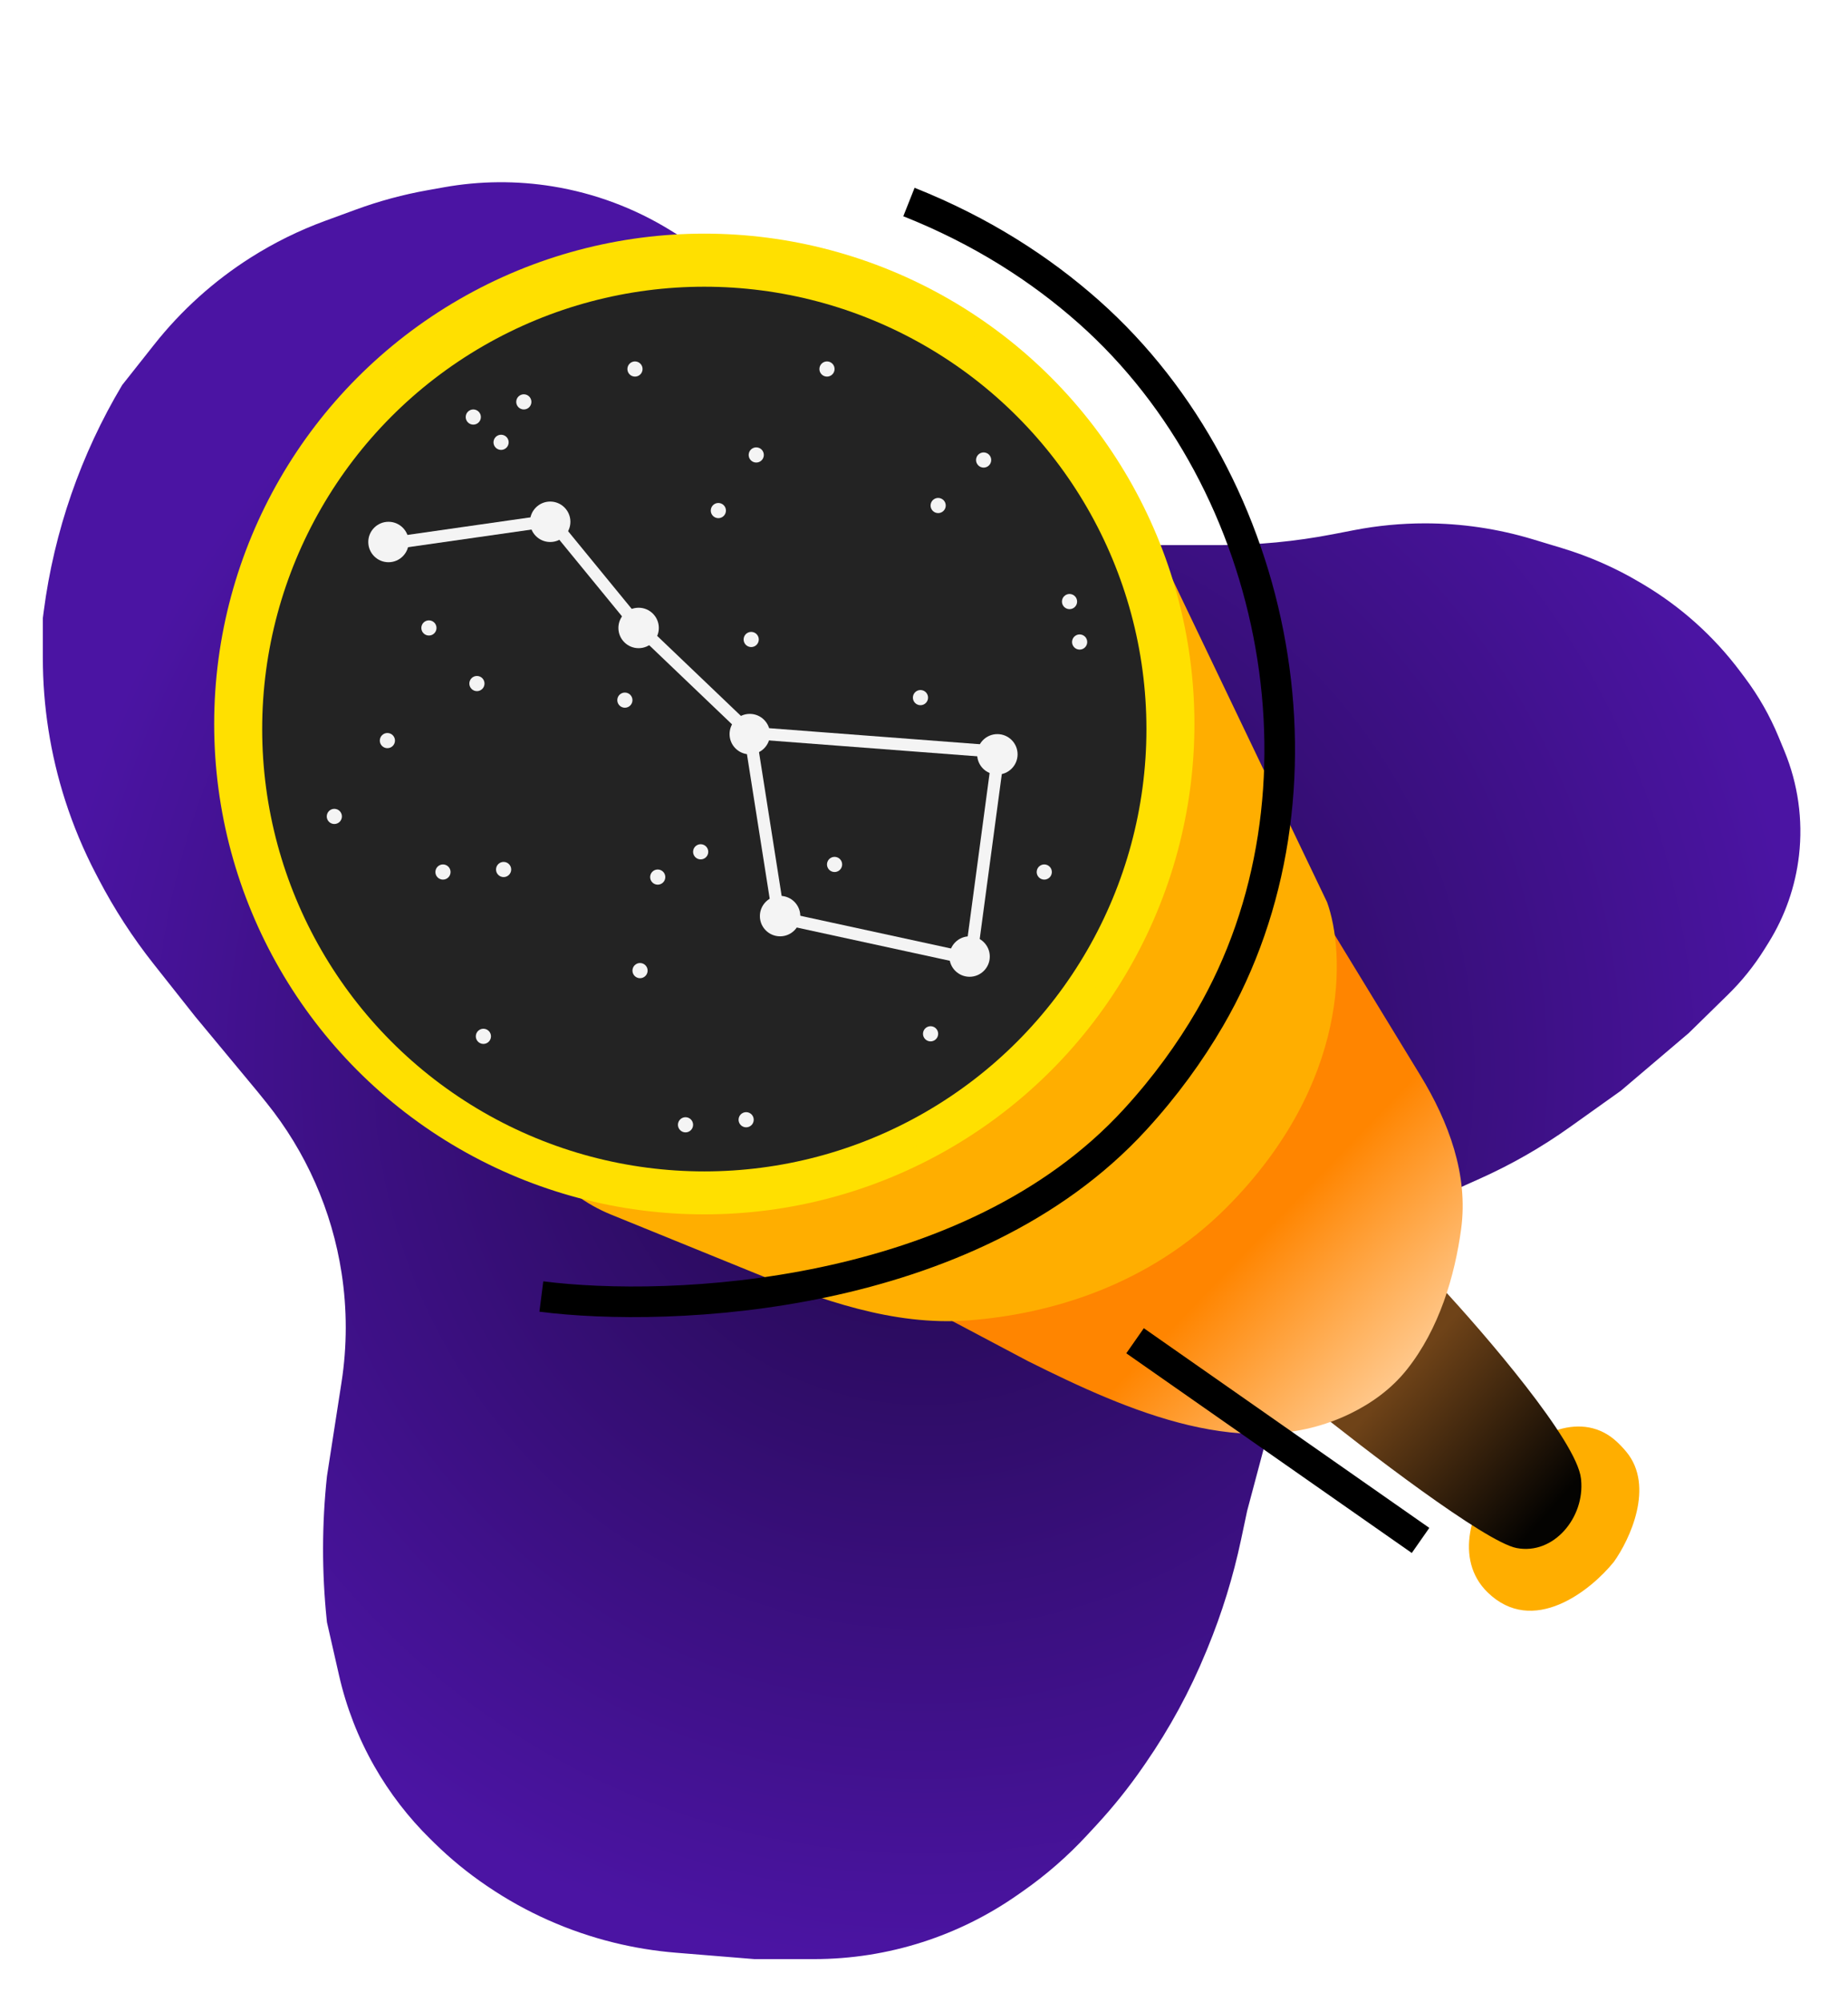 <svg width="302" height="327" viewBox="0 0 302 327" fill="none" xmlns="http://www.w3.org/2000/svg">
<g filter="url(#filter0_d_87_31)">
<path d="M55.811 225.789L53.431 241.131C52.597 248.92 52.583 256.774 53.389 264.566L53.431 264.98L55.412 273.677C56.595 278.869 58.534 283.859 61.168 288.487C63.667 292.877 66.766 296.898 70.375 300.433L71.039 301.084C73.657 303.648 76.5 305.97 79.535 308.024L79.755 308.173C86 312.398 92.961 315.49 100.281 317.297C103.617 318.12 107.021 318.676 110.445 318.954L123.288 320H133.029C139.047 320 145.029 319.063 150.759 317.223C156.257 315.458 161.461 312.882 166.198 309.579L167.082 308.963C170.92 306.287 174.459 303.206 177.638 299.772L179.159 298.129C181.925 295.141 184.476 291.959 186.791 288.608L187.225 287.981C191.159 282.287 194.471 276.186 197.102 269.784L197.345 269.193C199.698 263.467 201.528 257.54 202.813 251.484L203.81 246.779L207.993 231.089L211.144 223.153C212.802 218.976 214.972 215.021 217.605 211.379C221.483 206.015 226.376 201.361 231.912 197.733C234.348 196.137 236.937 194.717 239.595 193.527L241.839 192.522C247.01 190.206 251.938 187.384 256.553 184.096L264.882 178.161L275.967 168.747L282.389 162.46C284.653 160.244 286.646 157.766 288.325 155.079L289 153.998C291.711 149.66 293.418 144.771 293.997 139.688C294.655 133.912 293.835 128.063 291.615 122.689L290.648 120.349C289.232 116.924 287.391 113.691 285.168 110.726L284.371 109.663C280.066 103.921 274.671 99.083 268.496 95.426L267.973 95.116C263.975 92.748 259.706 90.872 255.258 89.528L250.503 88.091C244.782 86.363 238.839 85.484 232.864 85.484C228.981 85.484 225.107 85.855 221.294 86.592L217.824 87.263C211.702 88.445 205.482 89.041 199.248 89.041H186.242C174.586 89.041 163.265 85.144 154.079 77.969L152.987 77.117L141.275 66.656L131.444 55.15L120.823 45.724C118.009 43.226 114.986 40.975 111.787 38.996L109.615 37.653C103.729 34.012 97.184 31.565 90.353 30.451C84.465 29.491 78.457 29.536 72.585 30.585L69.828 31.077C65.876 31.783 61.993 32.832 58.223 34.211L53.142 36.071C48.885 37.629 44.808 39.638 40.98 42.065C34.962 45.88 29.631 50.682 25.209 56.268L19.967 62.891C13.207 74.207 8.842 86.79 7.144 99.861L7 100.965V107.427C7 115.344 8.233 123.213 10.655 130.751C11.981 134.875 13.655 138.879 15.661 142.719L16.124 143.606C18.68 148.501 21.692 153.144 25.12 157.475L31.889 166.027L42.137 178.37L43.561 180.137C50.026 188.161 54.256 197.751 55.823 207.936C56.733 213.852 56.729 219.874 55.811 225.789Z" fill="url(#paint0_radial_87_31)"/>
</g>
<g filter="url(#filter1_d_87_31)">
<path d="M263.73 251.124C259.946 255.804 250.518 263.345 243.087 256.079C232.241 245.474 253.143 221.174 264.243 231.513C264.787 232.02 265.306 232.571 265.795 233.164C270.419 238.779 266.345 247.477 263.73 251.124Z" fill="#FFAE00"/>
<path d="M247.835 248.854C242.715 247.863 222.994 232.752 213.773 225.32C212.212 223.87 212.209 221.4 213.768 219.947L230.753 204.116C231.546 203.377 232.768 203.352 233.591 204.057L235.242 205.915C242.674 213.897 257.702 231.389 258.363 237.5C258.37 237.565 258.377 237.629 258.383 237.693C259.008 243.85 253.911 250.03 247.835 248.854Z" fill="url(#paint1_linear_87_31)"/>
<path d="M229.875 219.746C227.382 222.862 224.173 225.188 220.651 226.903C203.89 235.06 184.617 226.638 167.944 218.301L151.662 209.681C149.27 208.414 148.754 205.21 150.63 203.257L154.371 199.361L161.854 191.568L176.821 175.982L206.204 145.383C206.57 145.002 206.973 144.659 207.407 144.358L207.921 144.003C208.909 143.319 210.082 142.952 211.283 142.952C213.342 142.952 215.253 144.025 216.326 145.782L232.101 171.633C236.751 179.252 239.977 187.884 238.781 196.73C237.754 204.321 235.232 213.049 229.875 219.746Z" fill="url(#paint2_linear_87_31)"/>
<path d="M94.007 191.078L91.471 189.176C90.577 188.506 89.813 187.676 89.218 186.73C87.06 183.296 87.424 178.85 90.113 175.813L176.462 78.299C178.987 75.447 183.498 75.642 185.767 78.701C185.996 79.009 186.194 79.338 186.36 79.683L216.87 143.365C219.828 151.485 220.709 172.803 200.561 193.116C187.722 206.06 171.407 210.695 158.197 211.677C145.972 212.586 134.161 208.342 122.805 203.723L99.87 194.395C97.781 193.546 95.811 192.431 94.007 191.078Z" fill="#FFAE00"/>
<circle cx="115.097" cy="114.258" r="78.597" fill="#FFE000" stroke="#FFE000" stroke-width="3"/>
<circle cx="115.097" cy="115.084" r="72.252" fill="#232323"/>
<path d="M64.107 84.737L90.118 81.022L104.156 98.156L122.529 115.703M122.529 115.703L127.277 145.842L158.655 152.655L163.196 118.799L122.529 115.703Z" stroke="#F4F4F4" stroke-width="2"/>
<circle cx="77.939" cy="107.652" r="1.239" fill="#F4F4F4"/>
<circle cx="70.094" cy="98.569" r="1.239" fill="#F4F4F4"/>
<circle cx="63.308" cy="116.968" r="1.239" transform="rotate(12.138 63.308 116.968)" fill="#F4F4F4"/>
<circle cx="54.638" cy="129.354" r="1.239" transform="rotate(12.138 54.638 129.354)" fill="#F4F4F4"/>
<circle cx="82.3" cy="138.024" r="1.239" transform="rotate(12.138 82.3 138.024)" fill="#F4F4F4"/>
<circle cx="72.391" cy="138.437" r="1.239" transform="rotate(12.138 72.391 138.437)" fill="#F4F4F4"/>
<circle cx="114.504" cy="135.134" r="1.239" transform="rotate(12.138 114.504 135.134)" fill="#F4F4F4"/>
<circle cx="102.118" cy="110.362" r="1.239" transform="rotate(12.138 102.118 110.362)" fill="#F4F4F4"/>
<circle cx="107.485" cy="139.263" r="1.239" transform="rotate(12.138 107.485 139.263)" fill="#F4F4F4"/>
<circle cx="104.595" cy="154.539" r="1.239" transform="rotate(12.138 104.595 154.539)" fill="#F4F4F4"/>
<circle cx="78.997" cy="165.274" r="1.239" transform="rotate(12.138 78.997 165.274)" fill="#F4F4F4"/>
<circle cx="112.027" cy="179.724" r="1.239" transform="rotate(12.138 112.027 179.724)" fill="#F4F4F4"/>
<circle cx="153.314" cy="78.571" r="1.239" transform="rotate(12.138 153.314 78.571)" fill="#F4F4F4"/>
<circle cx="122.761" cy="100.453" r="1.239" transform="rotate(12.138 122.761 100.453)" fill="#F4F4F4"/>
<circle cx="160.745" cy="71.139" r="1.239" transform="rotate(12.138 160.745 71.139)" fill="#F4F4F4"/>
<circle cx="123.587" cy="70.313" r="1.239" transform="rotate(12.138 123.587 70.313)" fill="#F4F4F4"/>
<circle cx="81.887" cy="68.249" r="1.239" transform="rotate(12.138 81.887 68.249)" fill="#F4F4F4"/>
<circle cx="77.346" cy="64.12" r="1.239" transform="rotate(12.138 77.346 64.12)" fill="#F4F4F4"/>
<circle cx="85.603" cy="61.643" r="1.239" transform="rotate(12.138 85.603 61.643)" fill="#F4F4F4"/>
<circle cx="103.769" cy="56.276" r="1.239" transform="rotate(12.138 103.769 56.276)" fill="#F4F4F4"/>
<circle cx="135.147" cy="56.276" r="1.239" transform="rotate(12.138 135.147 56.276)" fill="#F4F4F4"/>
<circle cx="117.394" cy="79.397" r="1.239" transform="rotate(12.138 117.394 79.397)" fill="#F4F4F4"/>
<circle cx="174.783" cy="94.26" r="1.239" transform="rotate(12.138 174.783 94.26)" fill="#F4F4F4"/>
<circle cx="176.434" cy="100.866" r="1.239" transform="rotate(12.138 176.434 100.866)" fill="#F4F4F4"/>
<circle cx="150.424" cy="109.949" r="1.239" transform="rotate(12.138 150.424 109.949)" fill="#F4F4F4"/>
<circle cx="136.386" cy="137.198" r="1.239" transform="rotate(12.138 136.386 137.198)" fill="#F4F4F4"/>
<circle cx="170.654" cy="138.437" r="1.239" transform="rotate(12.138 170.654 138.437)" fill="#F4F4F4"/>
<circle cx="152.075" cy="164.861" r="1.239" transform="rotate(12.138 152.075 164.861)" fill="#F4F4F4"/>
<circle cx="121.936" cy="178.898" r="1.239" transform="rotate(12.138 121.936 178.898)" fill="#F4F4F4"/>
<g filter="url(#filter2_d_87_31)">
<circle cx="63.488" cy="84.531" r="3.303" fill="#F4F4F4"/>
<circle cx="89.912" cy="81.228" r="3.303" fill="#F4F4F4"/>
<circle cx="104.362" cy="98.569" r="3.303" fill="#F4F4F4"/>
<circle cx="122.529" cy="115.909" r="3.303" fill="#F4F4F4"/>
<circle cx="127.483" cy="145.636" r="3.303" fill="#F4F4F4"/>
<circle cx="158.448" cy="152.242" r="3.303" fill="#F4F4F4"/>
<circle cx="162.99" cy="119.212" r="3.303" fill="#F4F4F4"/>
<path d="M88.467 207.773C109.523 210.457 158.407 208.434 185.491 178.872C190.444 173.467 194.468 167.897 197.716 162.319C218.96 125.84 209.525 74.977 177.948 46.959C170.08 39.978 160.387 33.703 148.539 29M185.491 214.998L232.146 247.615" stroke="black" stroke-width="5"/>
</g>
</g>
<defs>
<filter id="filter0_d_87_31" x="0" y="22.763" width="301.217" height="304.237" filterUnits="userSpaceOnUse" color-interpolation-filters="sRGB">
<feFlood flood-opacity="0" result="BackgroundImageFix"/>
<feColorMatrix in="SourceAlpha" type="matrix" values="0 0 0 0 0 0 0 0 0 0 0 0 0 0 0 0 0 0 127 0" result="hardAlpha"/>
<feOffset/>
<feGaussianBlur stdDeviation="3.5"/>
<feComposite in2="hardAlpha" operator="out"/>
<feColorMatrix type="matrix" values="0 0 0 0 0 0 0 0 0 0 0 0 0 0 0 0 0 0 0.5 0"/>
<feBlend mode="normal" in2="BackgroundImageFix" result="effect1_dropShadow_87_31"/>
<feBlend mode="normal" in="SourceGraphic" in2="effect1_dropShadow_87_31" result="shape"/>
</filter>
<filter id="filter1_d_87_31" x="5" y="0.676" width="292.896" height="292.421" filterUnits="userSpaceOnUse" color-interpolation-filters="sRGB">
<feFlood flood-opacity="0" result="BackgroundImageFix"/>
<feColorMatrix in="SourceAlpha" type="matrix" values="0 0 0 0 0 0 0 0 0 0 0 0 0 0 0 0 0 0 127 0" result="hardAlpha"/>
<feOffset dy="4"/>
<feGaussianBlur stdDeviation="15"/>
<feComposite in2="hardAlpha" operator="out"/>
<feColorMatrix type="matrix" values="0 0 0 0 1 0 0 0 0 1 0 0 0 0 1 0 0 0 0.5 0"/>
<feBlend mode="normal" in2="BackgroundImageFix" result="effect1_dropShadow_87_31"/>
<feBlend mode="normal" in="SourceGraphic" in2="effect1_dropShadow_87_31" result="shape"/>
</filter>
<filter id="filter2_d_87_31" x="50.185" y="16.676" width="193.393" height="242.988" filterUnits="userSpaceOnUse" color-interpolation-filters="sRGB">
<feFlood flood-opacity="0" result="BackgroundImageFix"/>
<feColorMatrix in="SourceAlpha" type="matrix" values="0 0 0 0 0 0 0 0 0 0 0 0 0 0 0 0 0 0 127 0" result="hardAlpha"/>
<feOffset/>
<feGaussianBlur stdDeviation="5"/>
<feComposite in2="hardAlpha" operator="out"/>
<feColorMatrix type="matrix" values="0 0 0 0 1 0 0 0 0 1 0 0 0 0 1 0 0 0 1 0"/>
<feBlend mode="normal" in2="BackgroundImageFix" result="effect1_dropShadow_87_31"/>
<feBlend mode="normal" in="SourceGraphic" in2="effect1_dropShadow_87_31" result="shape"/>
</filter>
<radialGradient id="paint0_radial_87_31" cx="0" cy="0" r="1" gradientUnits="userSpaceOnUse" gradientTransform="translate(151 174.5) rotate(90) scale(145.5 144)">
<stop stop-color="#1F0845"/>
<stop offset="1" stop-color="#4B14A3"/>
</radialGradient>
<linearGradient id="paint1_linear_87_31" x1="229.5" y1="220" x2="254" y2="242" gradientUnits="userSpaceOnUse">
<stop stop-color="#6F4318"/>
<stop offset="1" stop-color="#040301"/>
</linearGradient>
<linearGradient id="paint2_linear_87_31" x1="199.5" y1="192.5" x2="230" y2="222" gradientUnits="userSpaceOnUse">
<stop offset="0.198" stop-color="#FF8500"/>
<stop offset="1" stop-color="#FFCB92"/>
</linearGradient>
</defs>
</svg>
